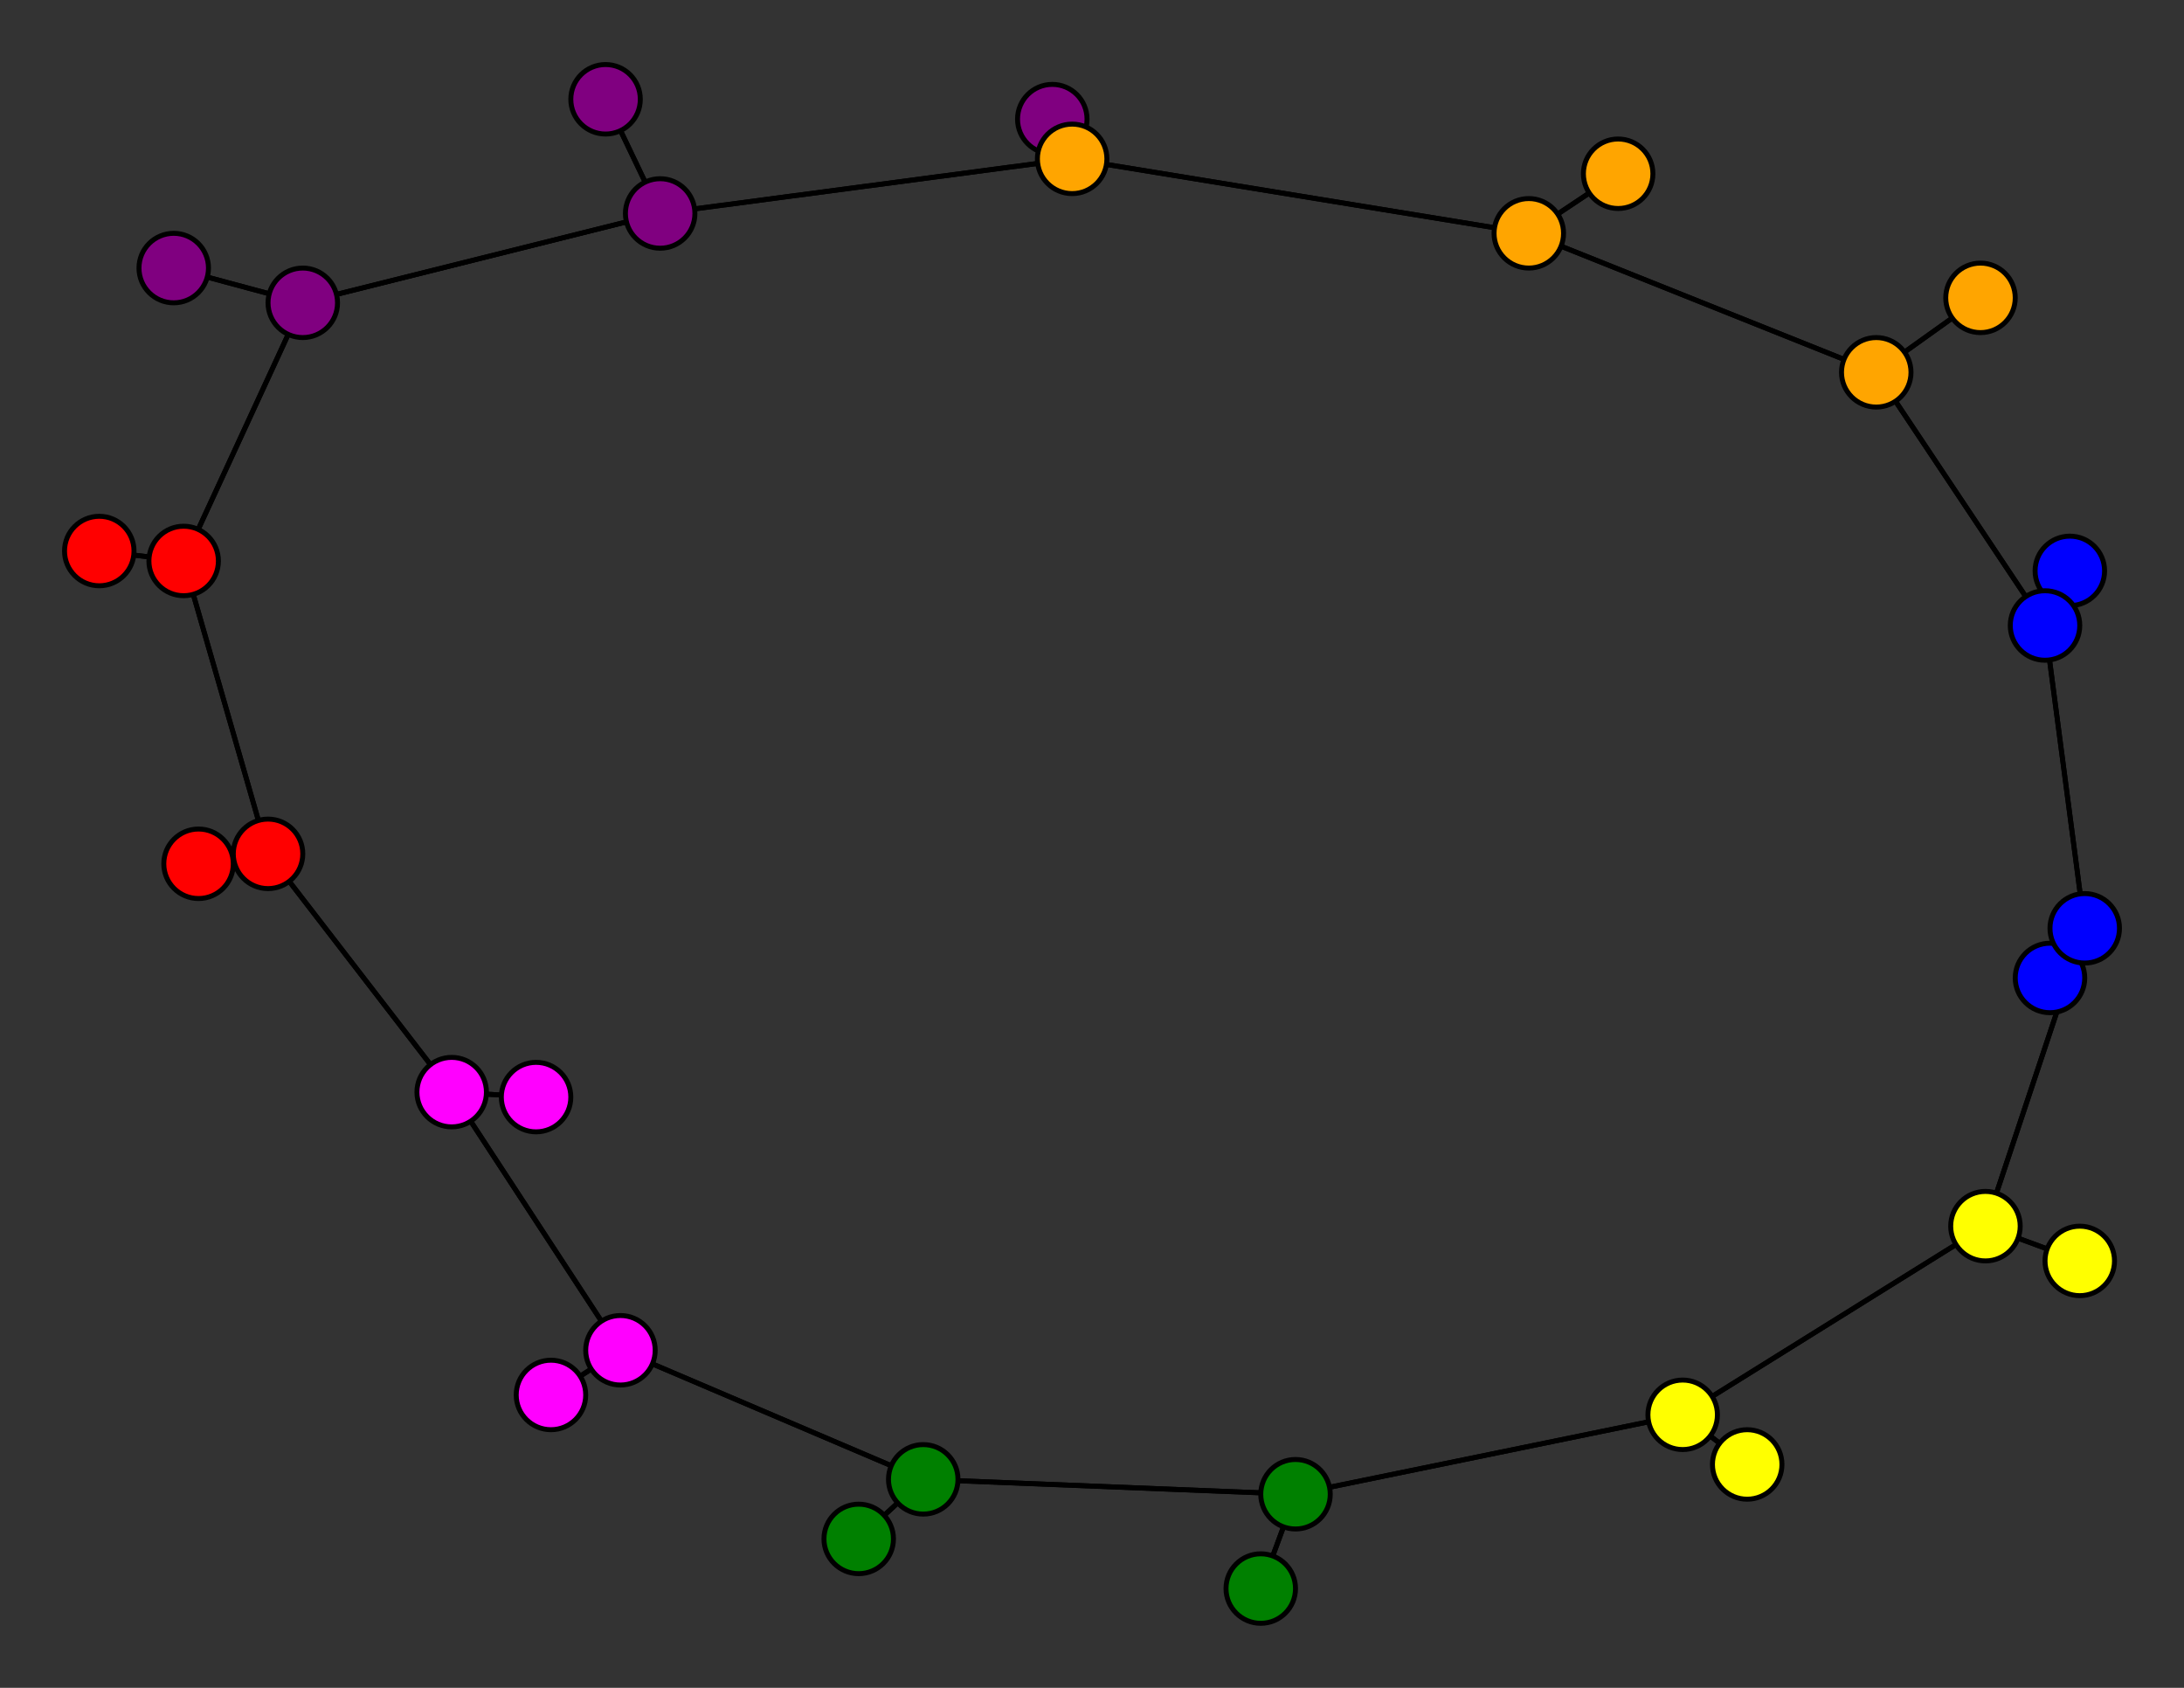 <svg width="440" height="340" xmlns="http://www.w3.org/2000/svg">
<rect width="100%" height="100%" fill="#333333" stroke="none"/>
<path stroke-width="1" stroke="black" d="M 254 320 261 301"/>
<path stroke-width="1" stroke="black" d="M 417 115 412 126"/>
<path stroke-width="1" stroke="black" d="M 412 126 420 187"/>
<path stroke-width="1" stroke="black" d="M 412 126 417 115"/>
<path stroke-width="1" stroke="black" d="M 412 126 378 75"/>
<path stroke-width="1" stroke="black" d="M 111 281 125 272"/>
<path stroke-width="1" stroke="black" d="M 125 272 91 220"/>
<path stroke-width="1" stroke="black" d="M 125 272 186 298"/>
<path stroke-width="1" stroke="black" d="M 125 272 111 281"/>
<path stroke-width="1" stroke="black" d="M 399 60 378 75"/>
<path stroke-width="1" stroke="black" d="M 378 75 308 47"/>
<path stroke-width="1" stroke="black" d="M 378 75 412 126"/>
<path stroke-width="1" stroke="black" d="M 378 75 399 60"/>
<path stroke-width="1" stroke="black" d="M 37 113 20 111"/>
<path stroke-width="1" stroke="black" d="M 352 295 339 285"/>
<path stroke-width="1" stroke="black" d="M 339 285 352 295"/>
<path stroke-width="1" stroke="black" d="M 339 285 400 247"/>
<path stroke-width="1" stroke="black" d="M 212 24 216 32"/>
<path stroke-width="1" stroke="black" d="M 216 32 308 47"/>
<path stroke-width="1" stroke="black" d="M 216 32 212 24"/>
<path stroke-width="1" stroke="black" d="M 216 32 133 43"/>
<path stroke-width="1" stroke="black" d="M 419 254 400 247"/>
<path stroke-width="1" stroke="black" d="M 400 247 420 187"/>
<path stroke-width="1" stroke="black" d="M 400 247 339 285"/>
<path stroke-width="1" stroke="black" d="M 400 247 419 254"/>
<path stroke-width="1" stroke="black" d="M 122 20 133 43"/>
<path stroke-width="1" stroke="black" d="M 133 43 61 61"/>
<path stroke-width="1" stroke="black" d="M 339 285 261 301"/>
<path stroke-width="1" stroke="black" d="M 37 113 61 61"/>
<path stroke-width="1" stroke="black" d="M 37 113 54 172"/>
<path stroke-width="1" stroke="black" d="M 20 111 37 113"/>
<path stroke-width="1" stroke="black" d="M 261 301 254 320"/>
<path stroke-width="1" stroke="black" d="M 261 301 186 298"/>
<path stroke-width="1" stroke="black" d="M 261 301 339 285"/>
<path stroke-width="1" stroke="black" d="M 108 221 91 220"/>
<path stroke-width="1" stroke="black" d="M 91 220 108 221"/>
<path stroke-width="1" stroke="black" d="M 91 220 54 172"/>
<path stroke-width="1" stroke="black" d="M 91 220 125 272"/>
<path stroke-width="1" stroke="black" d="M 413 197 420 187"/>
<path stroke-width="1" stroke="black" d="M 420 187 413 197"/>
<path stroke-width="1" stroke="black" d="M 420 187 412 126"/>
<path stroke-width="1" stroke="black" d="M 420 187 400 247"/>
<path stroke-width="1" stroke="black" d="M 173 310 186 298"/>
<path stroke-width="1" stroke="black" d="M 186 298 261 301"/>
<path stroke-width="1" stroke="black" d="M 186 298 173 310"/>
<path stroke-width="1" stroke="black" d="M 186 298 125 272"/>
<path stroke-width="1" stroke="black" d="M 326 35 308 47"/>
<path stroke-width="1" stroke="black" d="M 308 47 326 35"/>
<path stroke-width="1" stroke="black" d="M 308 47 378 75"/>
<path stroke-width="1" stroke="black" d="M 308 47 216 32"/>
<path stroke-width="1" stroke="black" d="M 40 174 54 172"/>
<path stroke-width="1" stroke="black" d="M 54 172 91 220"/>
<path stroke-width="1" stroke="black" d="M 54 172 40 174"/>
<path stroke-width="1" stroke="black" d="M 54 172 37 113"/>
<path stroke-width="1" stroke="black" d="M 35 54 61 61"/>
<path stroke-width="1" stroke="black" d="M 61 61 35 54"/>
<path stroke-width="1" stroke="black" d="M 61 61 37 113"/>
<path stroke-width="1" stroke="black" d="M 61 61 133 43"/>
<path stroke-width="1" stroke="black" d="M 133 43 216 32"/>
<path stroke-width="1" stroke="black" d="M 133 43 122 20"/>
<circle cx="254" cy="320" r="7.0" style="fill:green;stroke:black;stroke-width:1.0"/>
<circle cx="261" cy="301" r="7.0" style="fill:green;stroke:black;stroke-width:1.0"/>
<circle cx="108" cy="221" r="7.0" style="fill:fuchsia;stroke:black;stroke-width:1.0"/>
<circle cx="91" cy="220" r="7.0" style="fill:fuchsia;stroke:black;stroke-width:1.0"/>
<circle cx="413" cy="197" r="7.0" style="fill:blue;stroke:black;stroke-width:1.0"/>
<circle cx="420" cy="187" r="7.0" style="fill:blue;stroke:black;stroke-width:1.0"/>
<circle cx="173" cy="310" r="7.0" style="fill:green;stroke:black;stroke-width:1.0"/>
<circle cx="186" cy="298" r="7.0" style="fill:green;stroke:black;stroke-width:1.0"/>
<circle cx="326" cy="35" r="7.0" style="fill:orange;stroke:black;stroke-width:1.0"/>
<circle cx="308" cy="47" r="7.0" style="fill:orange;stroke:black;stroke-width:1.0"/>
<circle cx="40" cy="174" r="7.0" style="fill:red;stroke:black;stroke-width:1.0"/>
<circle cx="54" cy="172" r="7.0" style="fill:red;stroke:black;stroke-width:1.0"/>
<circle cx="35" cy="54" r="7.0" style="fill:purple;stroke:black;stroke-width:1.0"/>
<circle cx="61" cy="61" r="7.0" style="fill:purple;stroke:black;stroke-width:1.0"/>
<circle cx="20" cy="111" r="7.0" style="fill:red;stroke:black;stroke-width:1.0"/>
<circle cx="37" cy="113" r="7.0" style="fill:red;stroke:black;stroke-width:1.0"/>
<circle cx="417" cy="115" r="7.0" style="fill:blue;stroke:black;stroke-width:1.0"/>
<circle cx="412" cy="126" r="7.0" style="fill:blue;stroke:black;stroke-width:1.0"/>
<circle cx="111" cy="281" r="7.0" style="fill:fuchsia;stroke:black;stroke-width:1.0"/>
<circle cx="125" cy="272" r="7.0" style="fill:fuchsia;stroke:black;stroke-width:1.0"/>
<circle cx="399" cy="60" r="7.0" style="fill:orange;stroke:black;stroke-width:1.0"/>
<circle cx="378" cy="75" r="7.0" style="fill:orange;stroke:black;stroke-width:1.0"/>
<circle cx="352" cy="295" r="7.0" style="fill:yellow;stroke:black;stroke-width:1.0"/>
<circle cx="339" cy="285" r="7.0" style="fill:yellow;stroke:black;stroke-width:1.0"/>
<circle cx="212" cy="24" r="7.0" style="fill:purple;stroke:black;stroke-width:1.0"/>
<circle cx="216" cy="32" r="7.0" style="fill:orange;stroke:black;stroke-width:1.0"/>
<circle cx="419" cy="254" r="7.0" style="fill:yellow;stroke:black;stroke-width:1.0"/>
<circle cx="400" cy="247" r="7.0" style="fill:yellow;stroke:black;stroke-width:1.0"/>
<circle cx="122" cy="20" r="7.0" style="fill:purple;stroke:black;stroke-width:1.0"/>
<circle cx="133" cy="43" r="7.0" style="fill:purple;stroke:black;stroke-width:1.0"/>
</svg>
